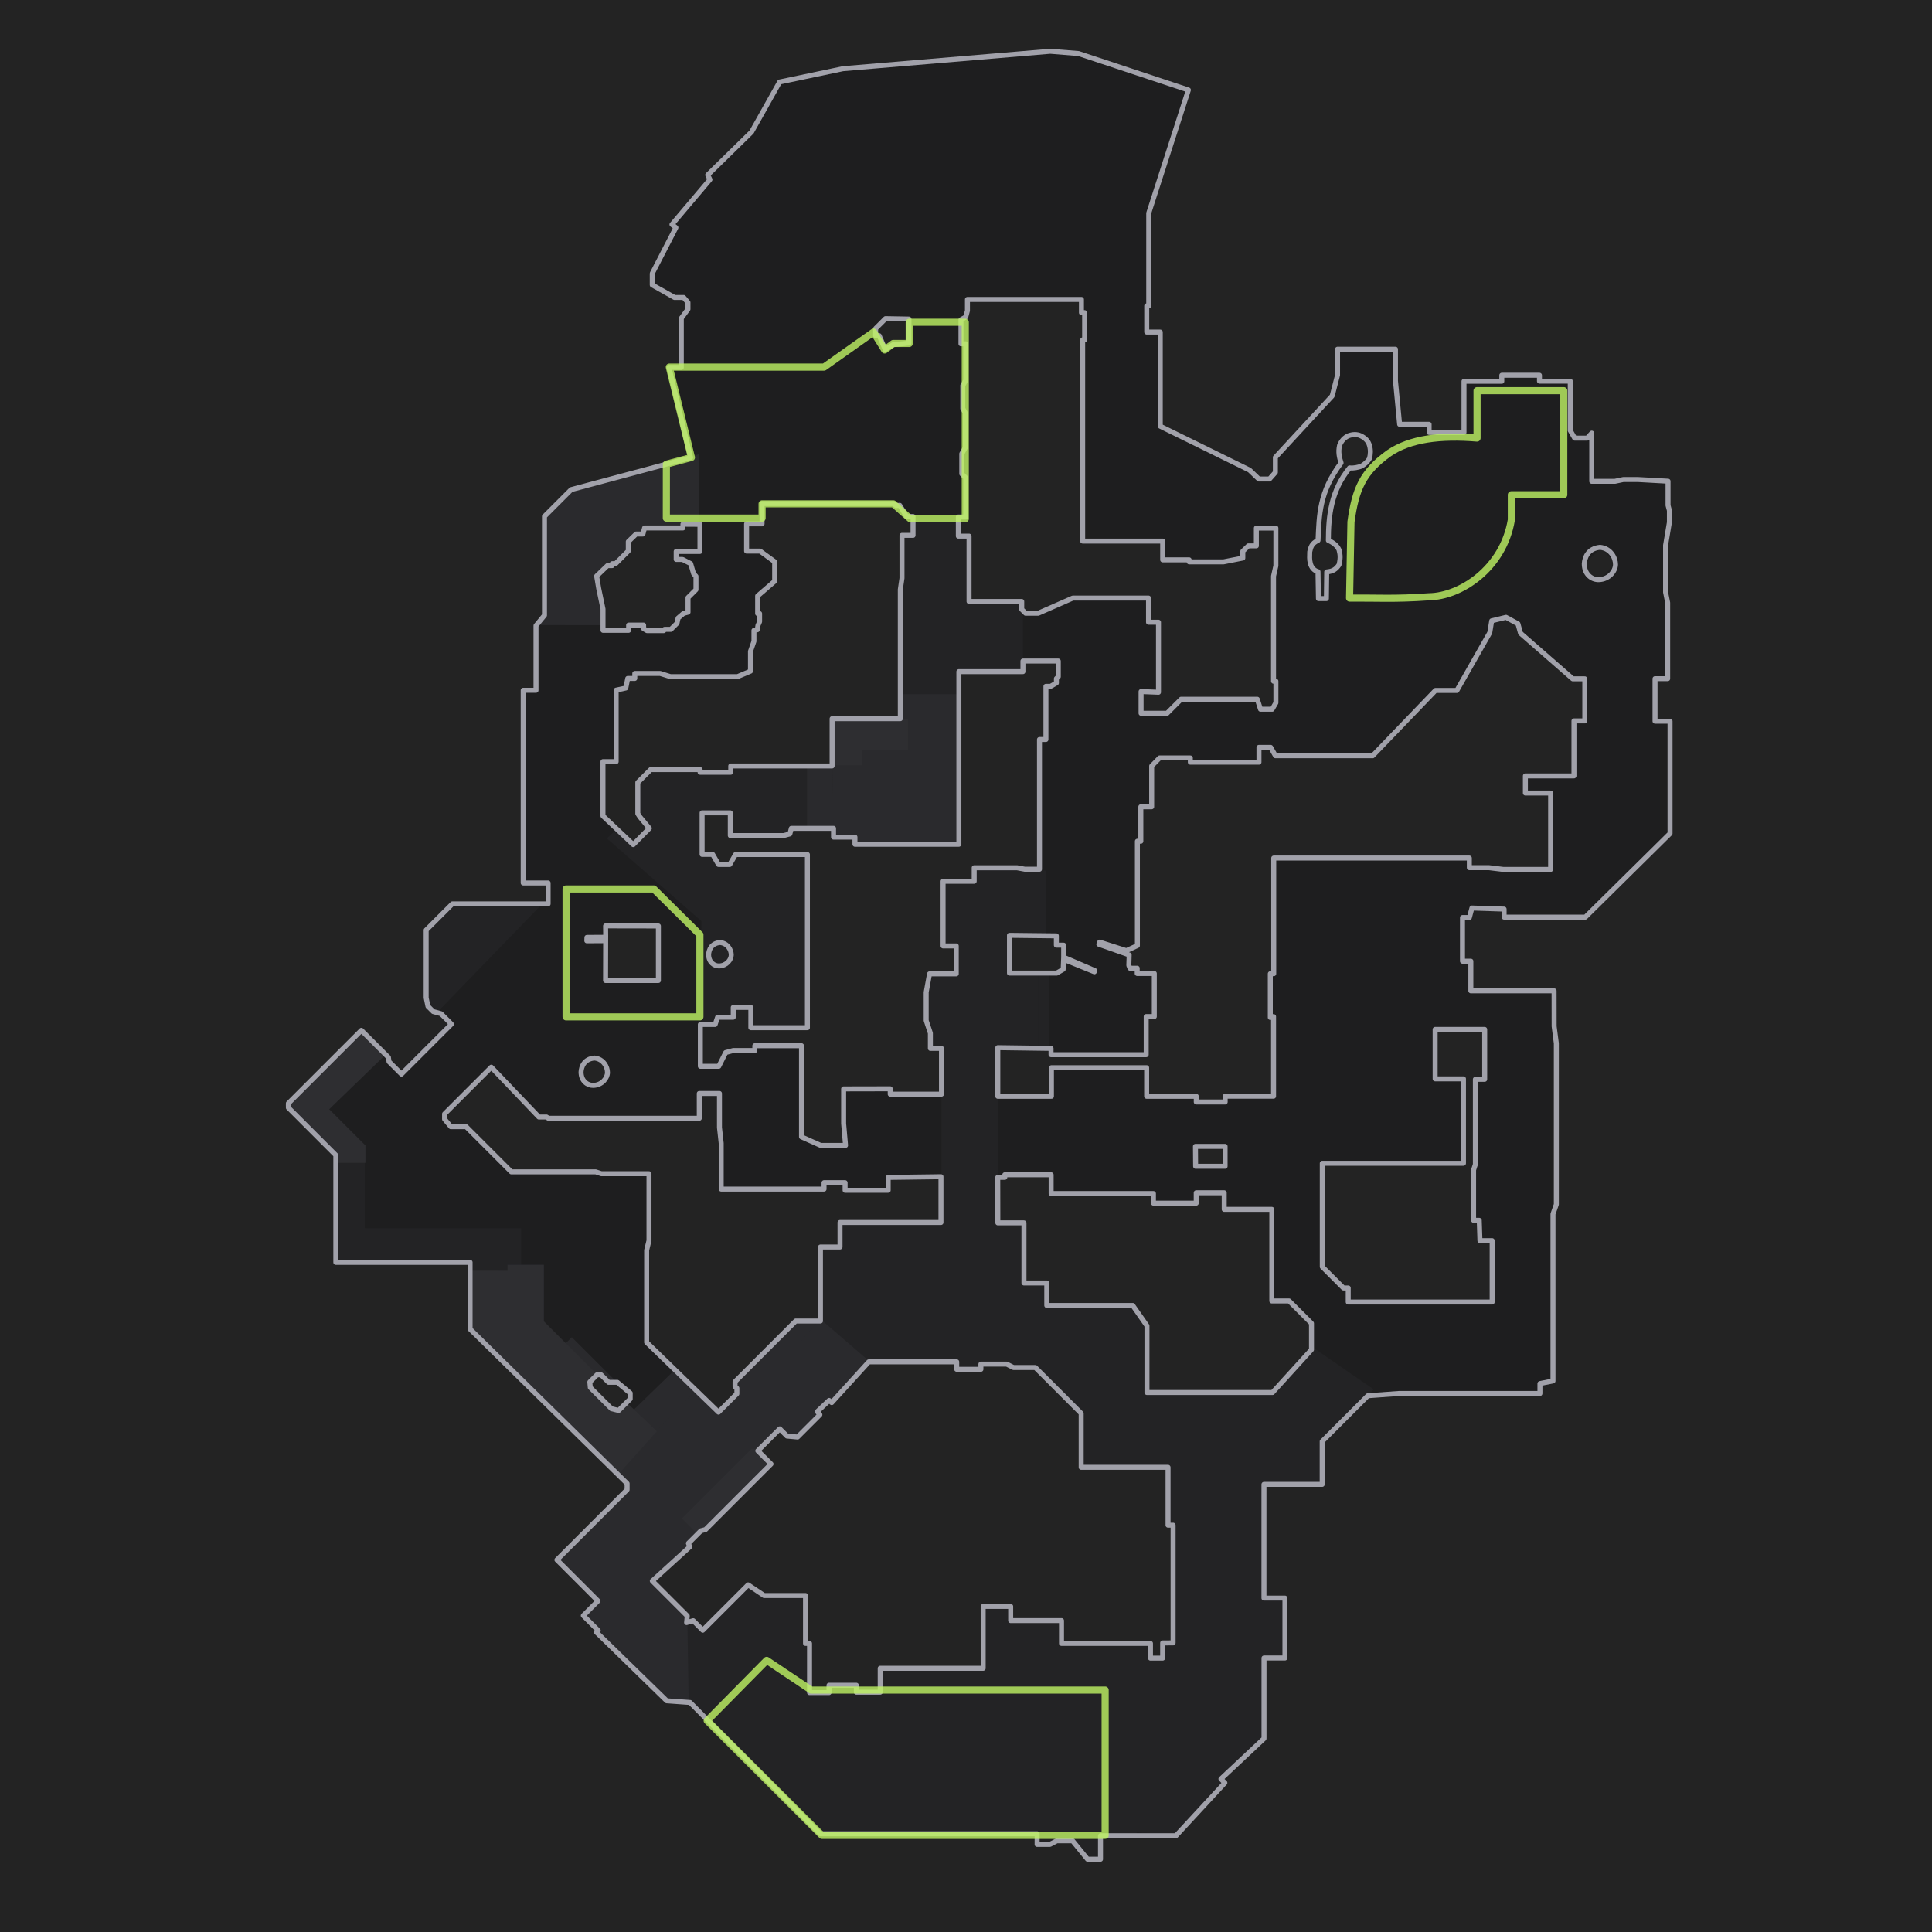 <?xml version="1.0" encoding="UTF-8" standalone="no"?>
<!-- Created with Inkscape (http://www.inkscape.org/) -->

<svg
   width="270.933mm"
   height="270.933mm"
   viewBox="0 0 270.933 270.933"
   version="1.1"
   id="svg1"
   xml:space="preserve"
   inkscape:version="1.3 (0e150ed6c4, 2023-07-21)"
   sodipodi:docname="anubis.svg"
   xmlns:inkscape="http://www.inkscape.org/namespaces/inkscape"
   xmlns:sodipodi="http://sodipodi.sourceforge.net/DTD/sodipodi-0.dtd"
   xmlns:xlink="http://www.w3.org/1999/xlink"
   xmlns="http://www.w3.org/2000/svg"
   xmlns:svg="http://www.w3.org/2000/svg"><sodipodi:namedview
     id="namedview1"
     pagecolor="#ffffff"
     bordercolor="#000000"
     borderopacity="0.25"
     inkscape:showpageshadow="2"
     inkscape:pageopacity="0.0"
     inkscape:pagecheckerboard="0"
     inkscape:deskcolor="#d1d1d1"
     inkscape:document-units="mm"
     inkscape:zoom="0.70710678"
     inkscape:cx="388.20162"
     inkscape:cy="542.3509"
     inkscape:window-width="1920"
     inkscape:window-height="1027"
     inkscape:window-x="1912"
     inkscape:window-y="-3"
     inkscape:window-maximized="1"
     inkscape:current-layer="layer7" /><defs
     id="defs1"><filter
       style="color-interpolation-filters:sRGB"
       inkscape:label="Clean Edges"
       id="filter36"
       x="-0.016"
       y="-0.037"
       width="1.033"
       height="1.075"><feGaussianBlur
         stdDeviation="0.173"
         result="blur"
         id="feGaussianBlur35" /><feComposite
         in="SourceGraphic"
         in2="blur"
         operator="in"
         result="composite1"
         id="feComposite35" /><feComposite
         in="composite1"
         in2="composite1"
         operator="in"
         result="composite2"
         id="feComposite36" /></filter><filter
       style="color-interpolation-filters:sRGB"
       inkscape:label="Clean Edges"
       id="filter38"
       x="-0.022"
       y="-0.033"
       width="1.044"
       height="1.066"><feGaussianBlur
         stdDeviation="0.173"
         result="blur"
         id="feGaussianBlur36" /><feComposite
         in="SourceGraphic"
         in2="blur"
         operator="in"
         result="composite1"
         id="feComposite37" /><feComposite
         in="composite1"
         in2="composite1"
         operator="in"
         result="composite2"
         id="feComposite38" /></filter><filter
       style="color-interpolation-filters:sRGB"
       inkscape:label="Clean Edges"
       id="filter42"
       x="-0.049"
       y="-0.051"
       width="1.098"
       height="1.102"><feGaussianBlur
         stdDeviation="0.173"
         result="blur"
         id="feGaussianBlur41" /><feComposite
         in="SourceGraphic"
         in2="blur"
         operator="in"
         result="composite1"
         id="feComposite41" /><feComposite
         in="composite1"
         in2="composite1"
         operator="in"
         result="composite2"
         id="feComposite42" /></filter><filter
       style="color-interpolation-filters:sRGB"
       inkscape:label="Clean Edges"
       id="filter44"
       x="-0.03"
       y="-0.031"
       width="1.061"
       height="1.063"><feGaussianBlur
         stdDeviation="0.173"
         result="blur"
         id="feGaussianBlur42" /><feComposite
         in="SourceGraphic"
         in2="blur"
         operator="in"
         result="composite1"
         id="feComposite43" /><feComposite
         in="composite1"
         in2="composite1"
         operator="in"
         result="composite2"
         id="feComposite44" /></filter></defs><g
     inkscape:label="Layer 1"
     inkscape:groupmode="layer"
     id="layer1"
     transform="translate(30.57,-13.033)"
     style="display:inline"><image
       width="270.933"
       height="270.933"
       preserveAspectRatio="none"
       id="image1"
       x="-30.57"
       y="13.033"
       style="fill:#656597;fill-opacity:1" /><rect
       style="display:inline;opacity:1;fill:#232323;fill-opacity:1;fill-rule:evenodd;stroke:none;stroke-width:0.638;stroke-linecap:round;stroke-linejoin:round;stroke-miterlimit:4.3;stroke-dasharray:none;stroke-dashoffset:3.402;stroke-opacity:0.804"
       id="rect65"
       width="270.933"
       height="270.933"
       x="-30.57"
       y="13.033" /></g><g
     inkscape:groupmode="layer"
     id="layer6"
     inkscape:label="level0"
     style="display:inline;fill:#1e1e1f;fill-opacity:1"><path
       id="path25"
       style="font-variation-settings:normal;display:inline;opacity:1;vector-effect:none;fill:#1e1e1f;fill-opacity:1;stroke:none;stroke-width:1;stroke-linecap:round;stroke-linejoin:round;stroke-miterlimit:4.3;stroke-dasharray:none;stroke-dashoffset:12.856;stroke-opacity:1;-inkscape-stroke:none;stop-color:#000000;stop-opacity:1"
       d="m 147.39,7.114 -28.898,2.409 -9.148,2.088 -3.97,6.681 -5.869,5.884 0.345,0.486 -5.628,6.642 0.726,0.602 -3.755,7.874 3.354,1.936 h 1.435 l 0.533,0.923 -0.725,1.301 -0.242,1.32 v 6.157 l -1.692,0.485 2.762,11.731 0.159,0.915 -0.144,-0.312 -16.089,4.409 -4.071,3.787 v 13.835 l -1.189,1.189 v 9.322 h -2.035 v 27.112 h 3.458 v 2.857 H 63.589 l -3.707,3.707 v 10.285 l 1.009,1.008 0.522,0.012 1.725,1.725 -7.056,7.056 -1.514,-1.514 0.048,-0.709 -3.942,-3.942 -10.144,10.144 0.009,0.659 6.545,6.544 v 15.092 h 18.953 v 9.332 l 19.993,19.993 5.605,-5.605 5.845,-5.845 -6.665,-6.238 v -24.022 h -19.142 l -6.451,-6.451 -1.568,0.355 -1.675,-1.676 6.972,-6.972 6.94,7.283 h 22.2 v -3.438 h 2.727 l 0.345,13.071 14.328,0.33 v -1.088 h 3.142 v 1.165 h 5.939 l 0.276,-13.459 v -0.816 h -6.491 l 0.207,7.866 h -3.28 l -1.381,-0.971 h -1.588 v -12.973 h -6.077 l -0.484,0.932 h -4.005 l -0.932,1.845 h -2.831 v -5.672 h 2.376 l 0.317,-1.184 h 2.21 v -1.36 h 2.555 v 2.797 h 7.725 v -24.078 h -9.839 l -0.684,1.207 h -2.168 l -0.371,-1.385 h -1.734 v -5.589 h 3.955 v 2.966 h 8.325 v -0.989 h 6.079 v 1.291 h 3.076 v 1.043 h 14.672 V 94.106 h 8.728 v -1.12 l 0.867,-0.501 4.297,0.343 -0.045,1.7 -0.395,1.473 h -1.343 v 7.306 l -0.806,1.442 v 17.125 l 7.963,11.77 0.76,-1.709 3.66,1.437 0.449,-0.777 h 1.036 v -14.624 l 0.449,-4.836 h 1.488 v -5.786 l 0.95,-1.029 h 4.471 v 0.719 l 9.558,-0.282 v -1.984 h 1.623 l 0.966,1.243 h 13.327 l 8.977,-9.166 3.211,-0.214 5.351,-10.021 -1.443,0.094 13.381,-7.326 2.516,-2.516 2.11,2.11 -2.253,2.253 v 3.378 h 9.277 v -7.498 l 0.398,-3.969 V 67.485 H 223.323 v -6.635 l -0.924,0.534 h -1.687 l -0.719,-2.855 -0.045,-0.774 V 53.288 h -4.143 v -0.602 h -5.076 v 0.815 h -5.559 v 7.031 h -4.557 l -0.449,-0.777 h -4.412 l 0.389,-0.225 V 56.054 l -0.552,-1.36 v -5.651 h -7.872 l -0.414,5.826 -8.359,9.07 v 2.627 l -2.517,0.674 -1.001,-1.534 -12.602,-6.117 V 46.753 H 161.097 V 29.565 L 166.691,12.339 151.706,7.387 Z M 135.725,42.02 h 16.141 v 33.766 h 11.182 v 2.623 l 11.133,0.467 0.561,-1.978 1.392,-0.59 v -2.197 h 2.686 l -0.172,14.55 -0.02,10e-4 v 1.644 l -0.028,2.357 0.028,0.006 v 6.604 h -2.277 v -1.262 h -10.807 l -1.692,1.981 h -3.694 V 96.846 h 2.244 v -9.439 h -1.208 v -3.321 h -11.221 l -3.694,1.884 -2.797,-0.291 -0.38,-1.383 h -7.117 v -9.214 h -1.562 v -2.424 h 1.133 v -4.903 l -0.56,-1.263 v -2.717 l 0.485,-0.84 v -4.723 l -0.588,-1.018 v -3.078 l 0.602,-1.042 v -4.622 l -0.89,-0.514 v -2.593 l 1.122,-0.648 z m -10.433,2.526 c 0.222,-0.005 0.441,0.038 0.631,0.158 0.044,0.027 0.08,0.053 0.113,0.078 0.175,-0.009 0.359,0.018 0.52,0.085 0.054,0.022 0.104,0.052 0.156,0.079 0.045,0.033 0.093,0.063 0.136,0.099 0.166,0.143 0.278,0.333 0.357,0.535 0.071,0.201 0.123,0.408 0.143,0.622 0.022,0.215 0.034,0.432 0.02,0.648 -0.011,0.101 -0.013,0.141 -0.034,0.242 -0.037,0.175 -0.104,0.341 -0.201,0.491 -0.03,0.041 -0.058,0.083 -0.09,0.121 -0.15,0.179 -0.347,0.307 -0.567,0.382 -0.143,0.043 -0.288,0.074 -0.436,0.093 -0.119,0.02 -0.238,0.041 -0.355,0.069 -0.139,0.032 -0.278,0.066 -0.414,0.109 -0.179,0.055 -0.356,0.118 -0.541,0.152 -0.096,0.014 -0.129,0.022 -0.226,0.024 -0.146,0.004 -0.292,-0.018 -0.43,-0.064 -0.032,-0.012 -0.065,-0.023 -0.096,-0.037 -0.147,-0.065 -0.279,-0.158 -0.393,-0.271 -0.112,-0.115 -0.215,-0.237 -0.295,-0.377 -0.065,-0.113 -0.126,-0.229 -0.176,-0.35 -0.035,-0.082 -0.068,-0.165 -0.105,-0.245 -0.036,-0.08 -0.078,-0.157 -0.115,-0.237 -0.079,-0.187 -0.126,-0.377 -0.108,-0.582 0.02,-0.191 0.064,-0.378 0.158,-0.547 0.021,-0.035 0.04,-0.07 0.062,-0.104 0.109,-0.162 0.255,-0.295 0.41,-0.412 0.196,-0.141 0.4,-0.272 0.619,-0.376 0.183,-0.087 0.37,-0.169 0.562,-0.235 0.188,-0.063 0.38,-0.119 0.578,-0.141 0.04,-0.003 0.08,-0.008 0.12,-0.009 z m 65.67,16.442 0.886,1.022 0.074,-0.042 0.249,2.186 -1.001,1.243 -1.761,0.175 c -2.136,2.952 -3.364,6.552 -3.032,10.297 0.599,0.303 1.186,0.571 1.526,1.217 0.261,0.861 0.152,1.588 -0.069,2.317 -0.517,0.374 -1.099,0.606 -1.726,0.738 l 0.091,3.687 -1.277,-0.039 v -3.573 c -0.419,-0.303 -0.761,-0.671 -1.047,-1.084 -0.351,-0.576 -0.086,-1.152 -0.036,-1.728 0.23,-0.557 0.592,-0.873 1.064,-1.188 0.199,-3.656 0.535,-7.463 3.162,-11.033 l -0.276,-1.107 V 62.133 l 1.312,-1.127 z m -83.929,9.519 h 18.237 l 0.304,0.528 h 1.038 l 0.346,1.29 1.344,0.36 v 2.486 h -1.692 l -0.354,7.089 v 18.625 h -9.495 v 6.6 h -13.839 l -0.628,0.628 h -3.211 -7.636 l -1.764,1.764 v 4.996 l 1.332,1.332 -2.261,2.261 -4.103,-4.102 v -7.691 h 1.864 v -9.963 h 1.623 v -1.654 l 1.105,-0.638 h 1.623 l 2.935,0.389 9.593,0.325 2.042,-1.179 v -2.661 l 0.518,-2.913 0.656,-1.962 -0.452,-2.583 0.728,-1.262 h 0.935 V 81.843 l 0.764,-0.205 V 78.562 l -0.91,-0.244 -0.271,-1.011 h -2.684 V 73.344 h 2.313 z m -11.195,2.975 h 2.357 v 3.826 h -3.22 v 1.088 l 1.139,0.253 0.829,0.408 0.659,1.884 v 1.912 l -1.061,0.613 v 2.273 l -1.095,0.632 -0.57,0.987 -1.869,1.08 -2.542,-0.052 -0.22,-0.822 h -2.072 v 0.757 h -3.418 l -0.518,-4.214 -0.714,-3.355 1.507,-1.508 h 1.216 l 1.973,-1.974 v -1.288 l 1.256,-1.256 0.941,0.252 v -1.029 h 5.352 z M 85.51,129.606 v 5.1e-4 c 0.181,-0.007 0.361,0.117 0.452,0.373 0.089,-0.064 0.192,-0.106 0.303,-0.124 0.028,-0.002 0.057,-0.006 0.085,-0.006 0.073,-0.001 0.145,0.012 0.216,0.029 0.031,0.007 0.063,0.011 0.095,0.011 0.09,0.003 0.18,0.006 0.27,0.015 0.065,0.007 0.13,0.013 0.196,0.009 0.123,-0.006 0.245,-0.018 0.368,-0.027 0.14,-0.01 0.28,-0.019 0.421,-0.018 0.147,0.001 0.295,0.008 0.441,0.029 0.136,0.016 0.272,0.033 0.407,0.05 0.113,0.015 0.226,0.032 0.34,0.045 0.077,0.006 0.154,0.008 0.23,0 0.111,-0.008 0.221,-0.02 0.332,-0.03 0.108,-0.009 0.216,-0.016 0.325,-0.009 0.089,0.006 0.178,0.014 0.267,0.028 0.047,0.007 0.093,0.015 0.14,0.022 0.048,-0.019 0.094,-0.034 0.133,-0.045 0.132,-0.036 0.268,-0.045 0.404,-0.048 0.084,0.001 0.167,0.005 0.251,-5.2e-4 0.079,-0.008 0.157,-0.022 0.235,-0.034 0.068,-0.011 0.136,-0.018 0.205,-0.02 0.061,-6e-4 0.122,0.008 0.182,0.02 0.109,0.022 0.214,0.072 0.293,0.152 0.03,0.03 0.053,0.067 0.079,0.1 0.054,0.086 0.079,0.183 0.091,0.283 0.007,0.063 0.005,0.127 0.003,0.19 -0.003,0.054 -0.007,0.108 -0.011,0.162 -0.006,0.071 -0.012,0.141 -0.021,0.212 -0.011,0.093 -0.022,0.186 -0.035,0.278 -0.013,0.085 -0.025,0.172 -0.05,0.255 -0.008,0.028 -0.015,0.056 -0.027,0.082 -0.005,0.01 -0.011,0.019 -0.015,0.029 -0.004,0.038 -0.007,0.077 -0.008,0.116 0.002,0.096 0.012,0.192 0.014,0.287 0.002,0.107 0.002,0.214 0.003,0.321 0.001,0.113 0.003,0.227 0,0.341 -0.003,0.111 -0.009,0.222 -0.014,0.333 -0.005,0.107 -0.011,0.214 -0.014,0.321 -0.003,0.081 -0.006,0.163 -0.002,0.244 0.007,0.093 0.023,0.185 0.033,0.278 0.015,0.135 0.025,0.271 0.037,0.407 0.014,0.151 0.029,0.302 0.045,0.453 0.016,0.152 0.031,0.303 0.042,0.456 0.012,0.158 0.022,0.315 0.024,0.473 0.002,0.128 0.001,0.256 0.001,0.383 0.002,0.115 0.004,0.23 0.005,0.345 1e-4,0.108 -8.04e-4,0.215 -0.005,0.322 -0.004,0.117 3.4e-5,0.236 -0.03,0.35 -0.029,0.085 -0.037,0.129 -0.091,0.206 -0.104,0.147 -0.244,0.228 -0.42,0.254 -0.028,0.001 -0.055,0.005 -0.083,0.004 -0.106,-0.002 -0.209,-0.03 -0.303,-0.077 -0.023,-0.012 -0.051,-0.027 -0.073,-0.04 -0.076,0.022 -0.148,0.055 -0.223,0.08 -0.135,0.047 -0.272,0.087 -0.413,0.11 -0.132,0.021 -0.264,0.039 -0.398,0.045 -0.126,0.006 -0.253,0.009 -0.379,-10e-4 -0.119,-0.01 -0.238,-0.025 -0.358,-0.036 -0.172,-0.013 -0.344,-0.018 -0.516,-0.03 -0.219,-0.015 -0.438,-0.034 -0.657,-0.053 -0.179,-0.016 -0.357,-0.033 -0.534,-0.059 -0.12,-0.018 -0.239,-0.04 -0.36,-0.053 -0.114,-0.011 -0.228,-0.018 -0.342,-0.027 -0.105,-0.008 -0.209,-0.015 -0.314,-0.015 -0.112,-0.002 -0.224,-0.008 -0.335,-0.023 -0.073,-0.008 -0.146,-0.019 -0.22,-0.024 -0.057,-0.004 -0.115,-0.008 -0.173,-0.006 -0.051,0.002 -0.101,0.005 -0.151,0.012 -0.088,0.013 -0.176,0.03 -0.266,0.025 -0.083,-0.01 -0.115,-0.008 -0.196,-0.039 -0.139,-0.053 -0.25,-0.152 -0.323,-0.282 -0.015,-0.033 -0.031,-0.066 -0.044,-0.1 -0.028,-0.071 -0.037,-0.151 -0.046,-0.226 -0.004,-0.072 -0.004,-0.144 0.002,-0.216 0.003,-0.057 0.004,-0.113 5.17e-4,-0.169 -0.004,-0.078 -0.009,-0.156 -0.018,-0.234 -0.015,-0.124 -0.034,-0.248 -0.045,-0.373 -0.014,-0.149 -0.025,-0.298 -0.034,-0.447 -0.01,-0.151 -0.02,-0.301 -0.03,-0.452 -0.01,-0.167 -0.019,-0.334 -0.017,-0.501 0.002,-0.186 0.009,-0.371 0.022,-0.556 0.012,-0.174 0.026,-0.347 0.041,-0.52 0.012,-0.136 0.023,-0.272 0.035,-0.408 0.009,-0.11 0.019,-0.221 0.024,-0.331 0.002,-0.063 0.001,-0.125 -0.009,-0.187 -0.013,-0.099 -0.025,-0.198 -0.033,-0.298 -0.011,-0.117 -0.023,-0.235 -0.026,-0.353 -0.003,-0.163 0.003,-0.327 0.016,-0.49 0.012,-0.167 0.025,-0.335 0.034,-0.502 0.004,-0.091 0.007,-0.182 0.008,-0.273 0.006,-0.507 0.259,-0.77 0.513,-0.779 z m 15.235,2.877 c 0.024,-2.3e-4 0.048,0.001 0.072,0.003 0.175,0.014 0.345,0.068 0.503,0.146 0.05,0.014 0.088,0.056 0.136,0.075 0.004,0.002 0.007,0.003 0.011,0.005 0.02,0.01 0.041,0.019 0.061,0.028 0.052,0.017 0.103,0.038 0.15,0.063 0.121,0.065 0.35,0.108 0.331,0.244 -0.002,0.018 -0.006,0.035 -0.01,0.052 0.007,0.009 0.018,0.022 0.024,0.032 0.002,0.003 0.005,0.006 0.007,0.009 0.002,0.003 0.006,0.008 0.009,0.012 0.035,0.052 0.079,0.092 0.13,0.173 0.139,0.294 0.184,0.615 0.117,0.935 -0.041,0.198 -0.073,0.241 -0.157,0.423 -0.173,0.297 -0.429,0.528 -0.757,0.643 -0.208,0.072 -0.274,0.062 -0.487,0.076 -0.075,-0.008 -0.151,-0.008 -0.225,-0.023 -0.403,-0.081 -0.755,-0.34 -0.919,-0.723 -0.153,-0.228 -0.237,-0.5 -0.228,-0.778 0.01,-0.322 0.085,-0.402 0.221,-0.673 0.069,-0.08 0.132,-0.168 0.208,-0.241 0.036,-0.034 0.074,-0.066 0.115,-0.096 -0.16,-0.207 -0.098,-0.354 0.473,-0.373 0.072,-0.002 0.143,-0.011 0.215,-0.011 z m -11.444,5.2e-4 c 0.004,-0.004 -0.027,0.026 -0.019,0.018 0.006,-0.005 0.014,-0.009 0.018,-0.016 2.61e-4,-4.2e-4 4.37e-4,-9.5e-4 5.17e-4,-0.002 z m -0.871,1.407 c 0.001,0.008 0.002,0.015 0.004,0.023 0.001,0.003 0.004,0.011 0.004,0.008 -0.001,-0.01 -0.005,-0.02 -0.008,-0.03 z m -2.382,2.732 c 1.1e-4,0.003 -2.46e-4,0.007 0,0.01 1.45e-4,0.001 3.89e-4,-0.004 5.17e-4,-0.006 2.01e-4,-0.001 -5.7e-4,-0.003 -5.17e-4,-0.004 z m 5.262,0.768 c -0.004,0 -0.012,10e-4 -0.019,0.003 0.001,-5e-5 0.002,6e-4 0.003,5.1e-4 0.021,-0.002 0.022,-0.003 0.015,-0.003 z M 83.518,148.477 c 0.137,4e-4 0.275,0.015 0.407,0.052 0.027,0.007 0.053,0.017 0.079,0.025 0.101,0.035 0.196,0.085 0.283,0.147 0.051,0.036 0.067,0.051 0.114,0.091 0.097,0.086 0.184,0.182 0.266,0.283 0.06,0.078 0.113,0.162 0.154,0.252 0.028,0.062 0.033,0.08 0.055,0.144 0.048,0.159 0.058,0.324 0.057,0.489 -0.002,0.068 -0.008,0.136 -0.019,0.204 0.044,0.175 0.045,0.357 0.009,0.534 -0.008,0.039 -0.02,0.077 -0.029,0.115 -0.061,0.201 -0.163,0.386 -0.297,0.548 -0.028,0.034 -0.059,0.066 -0.088,0.099 -0.153,0.16 -0.332,0.295 -0.527,0.4 -0.04,0.022 -0.081,0.041 -0.122,0.061 -0.203,0.093 -0.418,0.154 -0.64,0.181 -0.042,0.005 -0.084,0.007 -0.126,0.011 -0.158,0.009 -0.318,0.002 -0.474,-0.028 -0.094,-0.018 -0.12,-0.028 -0.21,-0.055 -0.167,-0.057 -0.324,-0.141 -0.456,-0.258 -0.028,-0.025 -0.054,-0.053 -0.082,-0.08 -0.129,-0.14 -0.23,-0.304 -0.299,-0.482 -0.014,-0.037 -0.026,-0.076 -0.039,-0.114 -0.058,-0.192 -0.085,-0.393 -0.087,-0.593 -4e-4,-0.039 0.001,-0.079 0.002,-0.118 0.007,-0.191 0.033,-0.382 0.085,-0.567 0.01,-0.037 0.023,-0.073 0.035,-0.11 0.049,-0.139 0.113,-0.272 0.192,-0.396 0.049,-0.076 0.065,-0.093 0.12,-0.164 0.079,-0.095 0.17,-0.18 0.27,-0.253 0.048,-0.035 0.073,-0.051 0.118,-0.078 0.064,-0.058 0.135,-0.108 0.214,-0.146 0.083,-0.04 0.106,-0.042 0.194,-0.066 0.039,-0.008 0.078,-0.013 0.117,-0.016 0.087,-0.026 0.176,-0.047 0.265,-0.066 0.151,-0.032 0.305,-0.045 0.458,-0.049 z m 0.552,44.501 v 0.002 c 0.061,-10e-4 0.122,0.007 0.182,0.017 0.075,0.02 0.148,0.043 0.215,0.082 5.36e-4,3.1e-4 9.51e-4,7.5e-4 0.002,0.001 3.43e-4,1.6e-4 0.001,4.3e-4 0.002,5.2e-4 2.4e-5,1e-5 0.003,0.001 0.002,0.001 0.04,0.015 0.075,0.029 0.12,0.052 0.049,0.027 0.096,0.056 0.141,0.089 0.042,0.032 0.082,0.067 0.12,0.104 0.007,0.006 0.014,0.013 0.013,0.011 -0.039,-0.032 0.094,0.078 0.077,0.069 0.005,0.005 0.005,0.006 0.008,0.009 -0.006,-0.006 -0.007,-0.006 0.007,0.01 0.007,0.006 0.014,0.012 0.02,0.019 10e-4,0.001 0.002,0.002 0.003,0.003 2.02e-4,1.8e-4 8.55e-4,8.7e-4 0.001,0.001 0.006,0.005 0.009,0.009 0.03,0.025 -0.009,-0.008 0.011,0.01 0.018,0.016 0.021,0.015 0.017,0.014 0.01,0.009 -0.012,-0.007 -0.036,-0.023 0.023,0.022 0.035,0.035 0.025,0.025 0.021,0.021 0.026,0.023 0.068,0.059 0.053,0.05 0.01,0.01 0.02,0.022 0.03,0.033 7.56e-4,4.5e-4 9.44e-4,0.001 0.002,0.002 0.002,0.003 0.009,0.01 0.007,0.007 h 5.17e-4 c -6.8e-4,-7e-4 -0.059,-0.06 0.01,0.01 0.02,0.021 0.04,0.044 0.061,0.068 0.004,0.003 0.007,0.007 0.011,0.01 0.025,0.023 0.052,0.048 0.078,0.075 0.008,0.002 0.017,0.003 0.025,0.006 0.036,0.01 0.059,0.017 0.094,0.028 0.009,0.003 0.018,0.006 0.026,0.009 0.004,4.6e-4 0.007,9.2e-4 0.008,10e-4 0.012,0.001 0.023,0.003 0.035,0.005 0.07,0.014 0.141,0.031 0.207,0.058 2.1e-4,1.1e-4 0.024,0.01 0.044,0.018 0.003,3.4e-4 0.007,1.5e-4 0.019,0.002 0.053,0.005 0.105,0.013 0.157,0.024 0.04,0.009 0.08,0.018 0.119,0.03 0.025,0.006 0.033,0.008 0.035,0.008 4.65e-4,1e-4 0.004,0.001 0.004,0.001 0.036,0.006 0.076,0.014 0.11,0.025 0.04,0.013 0.08,0.026 0.118,0.043 0.035,0.015 0.059,0.026 0.101,0.048 -0.032,-0.015 0.045,0.022 0.028,0.015 0.023,0.011 0.071,0.033 0.101,0.052 0.056,0.036 0.099,0.068 0.148,0.113 0.012,0.008 0.025,0.015 0.037,0.023 0.01,0.007 0.029,0.02 0.049,0.033 0.05,0.033 0.098,0.07 0.142,0.11 0.009,0.009 0.018,0.016 0.027,0.025 0.002,0.001 0.002,0.003 0.005,0.005 0.001,8.5e-4 0.002,0.002 0.003,0.003 0.016,0.013 0.033,0.027 0.049,0.041 -0.017,-0.014 0.014,0.013 0.035,0.03 0.006,0.004 0.021,0.013 0.022,0.014 0.005,0.003 0.01,0.005 0.014,0.008 0.044,0.024 0.087,0.048 0.129,0.074 0.031,0.019 0.062,0.037 0.092,0.057 0.061,0.042 0.121,0.086 0.173,0.139 0.017,0.017 0.034,0.034 0.052,0.051 -0.015,-0.012 0.026,0.022 0.027,0.022 0.029,0.022 0.058,0.044 0.086,0.067 0.012,0.01 0.01,0.008 0.016,0.013 0.131,-0.063 0.257,-0.092 0.372,-0.095 0.566,-0.01 0.876,0.649 0.249,1.411 -0.071,0.086 -0.153,0.162 -0.238,0.235 -0.023,0.024 -0.052,0.042 -0.08,0.06 -0.013,0.022 -0.025,0.045 -0.039,0.067 -0.039,0.061 -0.072,0.126 -0.119,0.181 -0.044,0.053 -0.087,0.102 -0.137,0.15 -0.048,0.045 -0.096,0.088 -0.149,0.127 -0.074,0.052 -0.151,0.099 -0.235,0.136 -0.035,0.015 -0.067,0.035 -0.101,0.053 -0.008,0.004 -0.017,0.008 -0.025,0.012 -0.09,0.077 -0.19,0.127 -0.302,0.17 -0.171,0.052 -0.359,0.054 -0.527,-0.015 -0.05,-0.021 -0.096,-0.051 -0.145,-0.076 -0.003,-0.003 -0.006,-0.005 -0.009,-0.008 -0.057,-0.006 -0.113,-0.015 -0.168,-0.031 -0.107,-0.032 -0.212,-0.071 -0.311,-0.125 -0.09,-0.048 -0.179,-0.1 -0.265,-0.156 -0.113,-0.076 -0.222,-0.158 -0.324,-0.249 -0.106,-0.093 -0.213,-0.186 -0.316,-0.283 -0.106,-0.1 -0.211,-0.202 -0.314,-0.306 -0.09,-0.089 -0.181,-0.177 -0.27,-0.267 -0.089,-0.09 -0.177,-0.182 -0.262,-0.276 -0.058,-0.062 -0.116,-0.124 -0.174,-0.187 -0.038,-0.043 -0.076,-0.085 -0.116,-0.126 -0.06,-0.06 -0.123,-0.118 -0.184,-0.177 -0.103,-0.102 -0.203,-0.207 -0.296,-0.319 -0.093,-0.119 -0.186,-0.247 -0.227,-0.394 -0.018,-0.065 -0.041,-0.131 -0.038,-0.198 0.005,-0.12 0.041,-0.237 0.061,-0.355 0.001,-0.001 0.002,-0.003 0.004,-0.005 0.002,-0.031 0.006,-0.063 0.012,-0.094 0.017,-0.074 0.037,-0.147 0.073,-0.214 0.007,-0.013 0.015,-0.026 0.023,-0.039 4.42e-4,-7.3e-4 0.001,-0.001 0.002,-0.002 0.006,-0.011 0.012,-0.021 0.019,-0.032 0.002,-0.003 0.009,-0.014 0.007,-0.01 0.008,-0.012 0.016,-0.024 0.024,-0.035 4.52e-4,-6.3e-4 0.004,-0.005 0.005,-0.007 0.004,-0.005 0.01,-0.013 0.017,-0.022 4.06e-4,-6.6e-4 0.001,-0.001 0.002,-0.002 0.014,-0.018 0.022,-0.03 0.007,-0.01 5.49e-4,-8.5e-4 9.51e-4,-0.002 0.002,-0.003 0.009,-0.015 0.018,-0.029 0.028,-0.043 0.023,-0.032 0.098,-0.127 0.168,-0.178 0.047,-0.049 0.098,-0.094 0.156,-0.13 0.05,-0.031 0.102,-0.06 0.158,-0.08 0.011,-0.004 0.008,-0.003 0.014,-0.005 0.003,-5.3e-4 0.026,-0.008 0.07,-0.022 -0.005,0.001 -0.01,0.003 -0.015,0.004 -0.009,0.003 0.036,-0.011 0.027,-0.008 0.002,-4.3e-4 0.003,-6.5e-4 0.005,-0.001 0.113,-0.023 0.099,-0.02 0.073,-0.015 0.013,-0.002 0.063,-0.008 0.095,-0.011 0.009,-9e-4 0.013,-10e-4 0.015,-10e-4 0.011,-0.002 0.022,-0.004 0.033,-0.006 0.02,-0.003 0.041,-0.004 0.061,-0.005 z m -0.117,0.016 c -0.004,4.9e-4 -0.008,9.2e-4 -0.012,0.002 h -5.17e-4 c -6.95e-4,2.4e-4 -0.001,3.1e-4 -0.002,5.2e-4 -0.003,9.7e-4 -0.006,0.001 -0.009,0.002 0.008,-0.001 0.016,-0.003 0.024,-0.004 z m 0.987,0.42 c 0.011,0.008 0.011,0.009 0.016,0.013 -7.17e-4,-5.3e-4 -0.003,-0.004 -0.004,-0.004 h -5.16e-4 c -0.007,-0.005 -0.016,-0.011 -0.012,-0.009 z m -1.932,0.921 c 0.009,0.035 0.019,0.07 0.031,0.104 0.019,0.052 0.045,0.102 0.072,0.151 -0.052,-0.096 -0.131,-0.207 -0.103,-0.255 z m 0.103,0.255 c 0.028,0.052 -0.002,0.069 0.056,0.14 0.047,0.057 0.104,0.104 0.167,0.139 -0.031,-0.029 -0.061,-0.057 -0.089,-0.089 -0.047,-0.055 -0.092,-0.111 -0.128,-0.175 -0.003,-0.005 -0.004,-0.011 -0.007,-0.015 z" /><path
       id="path26"
       style="font-variation-settings:normal;display:inline;opacity:1;vector-effect:none;fill:#1e1e1f;fill-opacity:1;stroke:none;stroke-width:1;stroke-linecap:round;stroke-linejoin:round;stroke-miterlimit:4.3;stroke-dasharray:none;stroke-dashoffset:12.856;stroke-opacity:1;-inkscape-stroke:none;stop-color:#000000;stop-opacity:1"
       d="m 223.109,76.639 -14.398,6.564 -1.83,4.525 5.006,-1.398 1.208,1.36 0.048,1.051 2.231,2.231 0.656,0.02 4.557,4.078 h 1.726 v 5.923 h -1.455 v 7.835 h -6.94 v 2.486 h 3.591 v 10.643 h -8.01 l -0.656,-0.291 h -2.727 v -1.107 h -27.379 v 15.964 h -0.622 v 6.206 h 0.506 v 11.079 h -6.562 l -0.224,0.838 h -3.955 v -0.782 h -7.104 v -4.051 h -13.33 v 3.831 h -7.495 v -6.523 h 7.324 v 0.659 h 13.501 v -5.177 h 1.147 v -6.084 h -2.197 c 0.031,-1.04 -0.901,-0.852 -1.465,-1.14 l 0.146,-1.353 -3.284,-1.411 -0.797,-0.342 0.102,-0.807 -7.088,-11.156 -0.451,1.603 h -3.387 l -0.703,-0.189 h -6.348 v 2.032 h -4.101 v 9.077 h 1.807 v 3.831 h -3.662 l -0.61,2.403 v 4.037 l 0.659,1.497 v 2.407 h 1.449 v 6.623 h -9.978 v 11.416 h 10.047 v 6.564 h -14.156 v 3.34 h -2.796 v 10.369 h -3.217 l -8.625,8.625 0.311,1.34 -2.775,2.831 -0.25,-0.25 -5.533,-5.533 -11.321,11.322 4.662,4.662 -10.238,10.238 5.927,5.927 -2.355,2.355 11.607,11.608 h 3.278 l 18.835,18.835 h 29.42 l 0.755,1.308 h 1.339 l 1.054,-0.608 h 1.953 l 2.637,2.829 h 1.755 v -3.582 h 1.576 l -0.126,0.47 h 3.522 v -0.421 h 5.006 l 6.94,-6.94 v -1.029 l 5.973,-5.632 v -11.264 h 3.003 v -8.235 H 177.245 v -15.964 h 8.148 v -5.923 l 6.599,-6.668 h 24.117 l -0.035,-1.165 1.519,-0.427 v -22.664 l 0.651,-1.923 v -22.95 l -0.291,-7.507 h -11.653 v -4.059 h -1.312 v -6.079 h 1.174 v -1.583 h 2.865 l 1.899,0.204 v 1.359 h 11.635 l 11.555,-11.584 v -16.179 h -2.181 V 95.25 h 1.933 V 83.427 l -8.482,-2.186 -2.141,-0.136 -1.277,-1.107 z m -76.905,54.421 h 2.138 v 1.304 h 0.977 v 1.744 l 4.18,1.795 0.009,0.416 -4.301,-1.826 v 1.623 l -1.426,0.382 h -6.225 v -5.356 h 4.639 z m 55.024,13.462 h 7.043 v 6.972 h -1.208 v 11.225 l -0.345,1.068 v 7.264 h 0.76 v 2.991 h 1.83 v 8.468 H 189.248 l -0.069,0.042 v -1.96 h -0.937 l -2.86,-2.86 v -14.585 h 19.887 v -11.75 h -4.04 z m -30.89,15.982 c 0.051,2.5e-4 0.103,0.002 0.154,0.004 0.086,0.005 0.171,0.015 0.256,0.026 0.056,0.008 0.112,0.017 0.169,0.022 0.053,0.002 0.106,0.001 0.159,0.002 0.09,0.004 0.18,0.02 0.262,0.058 0.02,0.009 0.039,0.021 0.059,0.031 0.104,0.065 0.182,0.159 0.229,0.272 0.009,0.023 0.017,0.046 0.025,0.069 0.042,0.159 0.042,0.325 0.044,0.488 0,0.161 -0.004,0.321 -0.006,0.482 -9e-4,0.118 0.003,0.237 0.01,0.355 0.005,0.087 0.016,0.174 0.025,0.261 0.012,0.106 0.011,0.212 0.007,0.318 -0.004,0.081 -0.005,0.161 -0.007,0.242 1e-4,0.065 -0.01,0.13 -0.025,0.193 -0.016,0.057 -0.036,0.114 -0.069,0.163 -0.011,0.017 -0.024,0.033 -0.036,0.049 -0.022,0.021 -0.042,0.043 -0.066,0.062 -0.083,0.064 -0.177,0.083 -0.278,0.092 -0.09,0.009 -0.18,0.011 -0.271,0.011 -0.108,-7.9e-4 -0.217,-0.001 -0.325,-5.2e-4 -0.12,0.002 -0.238,0.009 -0.358,0.019 -0.136,0.012 -0.273,0.028 -0.409,0.043 -0.135,0.015 -0.271,0.031 -0.406,0.047 -0.126,0.015 -0.253,0.028 -0.379,0.034 -0.115,0.007 -0.229,-0.007 -0.342,-0.025 -0.087,-0.015 -0.173,-0.032 -0.259,-0.053 -0.064,-0.016 -0.128,-0.035 -0.192,-0.052 -0.064,-0.015 -0.126,-0.035 -0.187,-0.06 -0.098,-0.045 -0.183,-0.113 -0.237,-0.209 -0.023,-0.042 -0.035,-0.071 -0.042,-0.101 v -5.1e-4 c -0.004,-0.004 -0.008,-0.008 -0.011,-0.012 -0.018,-0.022 -0.03,-0.048 -0.045,-0.071 -0.058,-0.114 -0.068,-0.239 -0.072,-0.364 -0.002,-0.123 0.004,-0.246 0.008,-0.368 0.004,-0.121 0.009,-0.243 0.014,-0.364 0.004,-0.097 0.009,-0.194 0.012,-0.291 0.002,-0.081 -0.002,-0.162 -0.002,-0.243 -0.001,-0.089 0.009,-0.177 0.022,-0.265 0.007,-0.043 0.014,-0.085 0.02,-0.128 0.004,-0.028 0.005,-0.057 0.008,-0.085 0.006,-0.064 0.02,-0.127 0.049,-0.185 0.01,-0.02 0.023,-0.039 0.035,-0.058 0.023,-0.034 0.052,-0.062 0.082,-0.087 0.083,-0.216 0.265,-0.291 0.42,-0.223 0.083,-0.021 0.169,-0.026 0.255,-0.027 0.086,0 0.172,0.005 0.257,0.009 0.109,0.004 0.218,0.003 0.327,5.2e-4 0.104,-0.001 0.207,-0.008 0.311,-0.018 0.107,-0.011 0.215,-0.022 0.322,-0.034 0.11,-0.012 0.22,-0.019 0.331,-0.024 0.051,-0.002 0.102,-0.003 0.153,-0.003 z m -0.06,1.217 c 0.002,-0.002 -0.005,10e-4 -0.007,0.002 -0.009,0.003 -0.016,0.008 -0.024,0.014 0.011,-0.004 0.023,-0.009 0.031,-0.016 z m -1.016,0.346 c -0.004,0 -0.007,0.003 -0.01,0.004 -0.003,0.002 -0.007,0.004 -0.01,0.006 0.006,-0.002 0.012,-0.005 0.018,-0.007 0.001,0 0.003,-0.003 0.002,-0.003 z m 0.268,0.273 c -0.001,-1e-5 -0.002,4.1e-4 -0.004,0.001 -2.3e-4,0.004 -3.8e-4,0.009 -5.2e-4,0.013 0.007,-0.004 0.012,-0.008 0.009,-0.012 -0.001,-0.001 -0.003,-0.002 -0.005,-0.002 z m -0.003,0.084 c 0.002,0.016 0.004,0.032 0.012,0.045 -0.002,-0.017 -0.006,-0.031 -0.012,-0.045 z m -28.619,2.352 h 6.543 v 2.547 h 14.233 v 1.45 h 6.016 v -1.628 h 4.016 v 2.376 h 6.616 v 12.967 h 2.132 l 3.362,3.362 0.003,-5.2e-4 v 3.551 l -5.478,5.837 h -17.574 v -9.283 l -2.037,-2.855 h -11.843 v -3.185 h -3.315 v -8.487 h -3.639 v -6.088 h 0.964 z m -19.375,26.132 h 12.56 l 0.283,1.056 h 3.279 l 0.208,-0.777 h 3.315 l 0.311,0.443 h 3.663 l 6.603,6.603 v 7.613 h 12.015 v 8.157 h 0.898 v 16.605 h -1.657 v 1.884 h -1.761 v -1.884 l -12.188,-0.486 v -2.835 h -7.389 v -1.845 h -3.729 v 8.662 H 123.374 v 3.302 h -3.177 v -1.165 h -3.792 l -0.213,0.796 h -2.727 v -6.215 l -0.276,-0.408 v -6.506 h -5.8 l -2.539,-1.315 -6.296,6.296 -6.963,-6.963 4.959,-4.959 0.232,-0.862 1.596,-1.596 0.598,-0.042 9.089,-9.089 -0.403,-0.403 0.44,0.215 -1.277,-1.127 0.207,-1.262 2.513,-2.401 0.905,0.905 1.608,-0.054 2.742,-2.742 -0.034,-0.758 1.485,-1.379 0.526,0.158 3.479,-3.478 0.077,-0.944 z"
       sodipodi:nodetypes="ccccccccccccccccccccccccccccccccccccccccccccccccccccccccccccccccccccccccccccccccccccccccccccccccccccccccccccccccccccccccccccccccccccccccccccccccccccccccccccccccccccccccccccccccccccccccccccccccccccccccccccccccccsscccscsccccccccccccccccccccccccccccccccccccccccccccccccccccccccccccccccccccccccccccccccccccccccccccccccccccccccccccccccccc" /></g><g
     inkscape:groupmode="layer"
     id="layer5"
     inkscape:label="level1"
     style="display:inline;fill:#232325;fill-opacity:1"><path
       style="display:inline;opacity:1;fill:#232325;fill-opacity:1;fill-rule:evenodd;stroke:none;stroke-width:1;stroke-linecap:round;stroke-linejoin:round;stroke-miterlimit:4.3;stroke-dashoffset:3.402;stroke-opacity:1"
       d="m 47.219,176.919 h 18.541 l -0.023,1.562 5.479,-0.281 v -0.816 h 1.864 V 172.238 H 51.155 v -11.769 l -4.281,1.476 z"
       id="path21"
       sodipodi:nodetypes="ccccccccccc" /><path
       style="font-variation-settings:normal;opacity:1;vector-effect:none;fill:#232325;fill-opacity:1;stroke:none;stroke-width:1;stroke-linecap:round;stroke-linejoin:round;stroke-miterlimit:4.3;stroke-dasharray:none;stroke-dashoffset:12.856;stroke-opacity:1;-inkscape-stroke:none;stop-color:#000000;stop-opacity:1"
       d="m 105.414,144.065 v -2.87 h -2.539 v 1.387 h -2.124 l -0.415,0.439 v 0.714 h -1.978 v -14.57 l -13.246,-11.592 1.416,-1.36 2.212,2.212 2.285,-2.285 -1.278,-1.278 -0.29,-1.135 v -3.461 l 1.611,-2.197 h 6.958 l 4.175,0.192 0.443,-0.767 h 11.261 v 8.574 h -3.125 v 1.085 h -8.252 v -3.062 H 98.354 V 119.97 h 1.709 l 0.556,0.963 0.591,0.273 h 1.147 l 1.099,-1.25 h 9.814 v 24.206 z"
       id="path22" /><path
       style="font-variation-settings:normal;opacity:1;vector-effect:none;fill:#232325;fill-opacity:1;stroke:none;stroke-width:1;stroke-linecap:round;stroke-linejoin:round;stroke-miterlimit:4.3;stroke-dasharray:none;stroke-dashoffset:12.856;stroke-opacity:1;-inkscape-stroke:none;stop-color:#000000;stop-opacity:1"
       d="m 76.05,126.746 -14.743,15.216 -1.398,-1.058 v -10.788 l 3.366,-3.311 z"
       id="path23"
       inkscape:label="path23" /><path
       style="font-variation-settings:normal;opacity:1;vector-effect:none;fill:#232325;fill-opacity:1;stroke:none;stroke-width:1;stroke-linecap:round;stroke-linejoin:round;stroke-miterlimit:4.3;stroke-dasharray:none;stroke-dashoffset:12.856;stroke-opacity:1;-inkscape-stroke:none;stop-color:#000000;stop-opacity:1"
       d="m 126.257,97.34 h 8.13 v -3.186 l 1.972,0.07 -0.023,-9.789 -0.386,0.023 V 75.189 h -1.611 v -2.335 h -6.323 v 2.266 h -1.538 z"
       id="path24"
       sodipodi:nodetypes="ccccccccccccc" /><path
       style="font-variation-settings:normal;display:inline;opacity:1;vector-effect:none;fill:#232325;fill-opacity:1;stroke:none;stroke-width:1;stroke-linecap:round;stroke-linejoin:round;stroke-miterlimit:4.3;stroke-dasharray:none;stroke-dashoffset:12.856;stroke-opacity:1;-inkscape-stroke:none;stop-color:#000000;stop-opacity:1"
       d="m 111.928,188.213 6.94,6.212 3.035,-3.407 h 12.153 v 0.99 h 3.936 V 191.203 h 3.28 v 0.573 h 4.16 l 6.237,6.237 v 7.784 h 12.171 v 8.157 l 0.793,0.212 v 16.208 h -1.591 v 2.238 h -1.611 v -2.005 h -9.326 l -3.174,-0.467 v -2.856 h -7.031 v -2.074 h -4.053 v 8.665 h -14.477 v 3.062 h -3.271 v -0.742 h -3.809 v 0.879 h -2.441 l -0.415,-6.564 -0.483,-0.129 v -6.545 h -6.06 l -1.929,-1.469 -6.193,6.193 -1.435,-1.435 h -0.944 l -0.568,-0.985 -1.58,12.383 2.27,0.151 18.525,18.525 h 30.064 l 0.347,1.296 h 1.264 l 3.442,-0.473 2.246,2.554 h 1.831 v -3.282 l 1.636,-0.206 v 0.522 h 3.369 l 0.171,-0.639 5.653,0.238 4.492,-5.397 2.002,-1.566 v -1.263 l 5.615,-5.342 v -11.247 h 2.832 v -8.064 h -2.68 v -16.273 h 8.151 v -5.991 l 2.347,-2.347 -6.916,-6.916 -2.347,2.347 h -17.736 v -9.456 l -1.726,-2.408 H 146.8 v -3.34 h -3.211 v -8.487 h -3.591 v -24.495 h 5.635 v -10.468 h -4.04 v -5.34 h 4.138 v -9.147 h -2.21 l -0.932,-0.252 h -6.111 v 1.845 h -4.247 v 9.07 h 1.83 v 3.826 h -3.384 l -0.863,3.146 v 3.904 l 0.898,3.438 h 1.312 v 6.331 18.135 h -14.26 v 3.419 h -2.686 l -0.234,10.319 z"
       id="path55"
       sodipodi:nodetypes="ccccccccccccccccccccccccccccccccccccccccccccccccccccccccccccccccccccccccccccccccccccccccccccccccccccccccccc"
       inkscape:label="path55" /><path
       style="font-variation-settings:normal;opacity:1;vector-effect:none;fill:#232325;fill-opacity:1;stroke:none;stroke-width:1.149;stroke-linecap:round;stroke-linejoin:round;stroke-miterlimit:4.3;stroke-dasharray:none;stroke-dashoffset:12.856;stroke-opacity:1;-inkscape-stroke:none;stop-color:#000000;stop-opacity:1"
       d="m 187.739,199.808 4.894,-4.97 -8.442,-5.828 -3.365,3.825 z"
       id="path56"
       sodipodi:nodetypes="ccccc" /><path
       style="font-variation-settings:normal;opacity:1;vector-effect:none;fill:#232325;fill-opacity:1;stroke:none;stroke-width:0.858;stroke-linecap:round;stroke-linejoin:round;stroke-miterlimit:4.3;stroke-dasharray:none;stroke-dashoffset:12.856;stroke-opacity:1;-inkscape-stroke:none;stop-color:#000000;stop-opacity:1"
       d="m 145.594,136.425 v 10.546 h 1.473 v -10.487 z"
       id="path61" /><path
       style="font-variation-settings:normal;opacity:1;vector-effect:none;fill:#232325;fill-opacity:1;stroke:none;stroke-width:0.712;stroke-linecap:round;stroke-linejoin:round;stroke-miterlimit:4.3;stroke-dasharray:none;stroke-dashoffset:12.856;stroke-opacity:1;-inkscape-stroke:none;stop-color:#000000;stop-opacity:1"
       d="m 145.594,122.042 v 9.446 h 1.133 v -9.394 z"
       id="path63" /><path
       style="font-variation-settings:normal;display:inline;opacity:1;vector-effect:none;fill:#232325;fill-opacity:1;stroke:none;stroke-width:1;stroke-linecap:round;stroke-linejoin:round;stroke-miterlimit:4.3;stroke-dasharray:none;stroke-dashoffset:12.856;stroke-opacity:1;-inkscape-stroke:none;stop-color:#000000;stop-opacity:1"
       d="m 136.154,84.4 v 9.775 h 7.296 v -9.775 z"
       id="path67" /></g><g
     inkscape:groupmode="layer"
     id="layer4"
     inkscape:label="level2"
     style="display:inline;opacity:1;fill:#2a2a2d;fill-opacity:1"><path
       style="display:inline;opacity:1;fill:#2a2a2d;fill-opacity:1;fill-rule:evenodd;stroke:none;stroke-width:1;stroke-linecap:round;stroke-linejoin:round;stroke-miterlimit:4.3;stroke-dashoffset:3.402;stroke-opacity:1"
       d="m 80.188,187.527 -6.527,6.527 14.278,14.011 -0.017,0.961 -9.85,9.708 5.852,5.661 -2.089,2.204 11.698,11.878 h 3.038 l -0.19,-11.983 -4.864,-4.864 16.834,-16.349 -1.787,-1.787 2.982,-2.982 0.808,0.845 h 1.571 l 2.785,-2.785 -0.023,-0.808 1.3,-1.3 h 1.031 l 1.994,-2.206 -6.752,-6.111 2.488,-2.837 -2.88,-0.132 -8.801,8.801 0.373,1.39 -2.739,2.739 -3.086,-3.156 -5.612,5.775 -4.26,-4.12 -1.041,1.041 h -0.9 L 82.814,194.665 v -0.892 l 0.843,-0.902 0.594,0.102 1.09,0.997 1.23,-0.062 z"
       id="path19"
       sodipodi:nodetypes="ccccccccccccccccccccccccccccccccccccccc" /><path
       style="font-variation-settings:normal;display:inline;opacity:1;vector-effect:none;fill:#2a2a2d;fill-opacity:1;stroke:none;stroke-width:1;stroke-linecap:round;stroke-linejoin:round;stroke-miterlimit:4.3;stroke-dasharray:none;stroke-dashoffset:12.856;stroke-opacity:1;-inkscape-stroke:none;stop-color:#000000;stop-opacity:1"
       d="m 91.986,200.822 5.697,-5.862 -3.054,-2.855 -5.804,5.635 z"
       id="path60"
       sodipodi:nodetypes="ccccc" /><path
       style="font-variation-settings:normal;opacity:1;vector-effect:none;fill:#2a2a2d;fill-opacity:1;stroke:none;stroke-width:1;stroke-linecap:round;stroke-linejoin:round;stroke-miterlimit:4.3;stroke-dasharray:none;stroke-dashoffset:12.856;stroke-opacity:1;-inkscape-stroke:none;stop-color:#000000;stop-opacity:1"
       d="m 75.164,87.658 9.387,0.012 -0.219,-4.205 -0.738,-2.755 1.513,-1.513 h 1.056 l 1.984,-1.984 v -1.26 l 0.466,-0.125 0.381,-0.726 h 1.465 v -1.044 l 0.711,-0.047 -0.117,-8.258 -10.579,2.839 -4.18,4.18 v 13.645 z"
       id="path53"
       sodipodi:nodetypes="cccccccccccccccccc" /><path
       style="font-variation-settings:normal;opacity:1;vector-effect:none;fill:#2a2a2d;fill-opacity:1;stroke:none;stroke-width:1;stroke-linecap:round;stroke-linejoin:round;stroke-miterlimit:4.3;stroke-dasharray:none;stroke-dashoffset:12.856;stroke-opacity:1;-inkscape-stroke:none;stop-color:#000000;stop-opacity:1"
       d="m 126.27,100.876 8.057,-0.066 v 17.692 h -14.428 v -1.099 h -3.052 v -1.414 l -0.122,-8.583 V 100.869 h 9.497 z"
       id="path54"
       sodipodi:nodetypes="ccccccccccc" /><path
       style="font-variation-settings:normal;display:inline;opacity:1;vector-effect:none;fill:#2a2a2d;fill-opacity:1;stroke:none;stroke-width:1;stroke-linecap:round;stroke-linejoin:round;stroke-miterlimit:4.3;stroke-dasharray:none;stroke-dashoffset:12.856;stroke-opacity:1;-inkscape-stroke:none;stop-color:#000000;stop-opacity:1"
       d="m 112.141,188.226 6.563,5.837 3.112,-3.241 -6.804,-5.874 z"
       id="path64"
       sodipodi:nodetypes="ccccc" /><path
       style="font-variation-settings:normal;opacity:1;vector-effect:none;fill:#2a2a2d;fill-opacity:1;stroke:none;stroke-width:1;stroke-linecap:round;stroke-linejoin:round;stroke-miterlimit:4.3;stroke-dasharray:none;stroke-dashoffset:12.856;stroke-opacity:1;-inkscape-stroke:none;stop-color:#000000;stop-opacity:1"
       d="m 90.896,65.83 v 8.293 l 7.181,-0.461 v -9.987 z"
       id="path65" /><path
       style="font-variation-settings:normal;opacity:1;vector-effect:none;fill:#2a2a2d;fill-opacity:1;stroke:none;stroke-width:1;stroke-linecap:round;stroke-linejoin:round;stroke-miterlimit:4.3;stroke-dasharray:none;stroke-dashoffset:12.856;stroke-opacity:1;-inkscape-stroke:none;stop-color:#000000;stop-opacity:1"
       d="m 126.19,97.334 h 8.516 V 100.922 h -8.483 v -3.489 z"
       id="path69" /><path
       style="font-variation-settings:normal;opacity:1;vector-effect:none;fill:#2a2a2d;fill-opacity:1;stroke:none;stroke-width:1;stroke-linecap:round;stroke-linejoin:round;stroke-miterlimit:4.3;stroke-dasharray:none;stroke-dashoffset:12.856;stroke-opacity:1;-inkscape-stroke:none;stop-color:#000000;stop-opacity:1"
       d="m 113.177,116.122 v -8.516 h 3.588 l 0.116,8.417 -3.605,0.066 z"
       id="path71"
       sodipodi:nodetypes="cccccc" /></g><g
     inkscape:groupmode="layer"
     id="layer3"
     inkscape:label="level3"
     style="display:inline;fill:#2e2e31;fill-opacity:1"><path
       style="opacity:1;fill:#2e2e31;fill-opacity:1;fill-rule:evenodd;stroke:none;stroke-width:1;stroke-linecap:round;stroke-linejoin:round;stroke-miterlimit:4.3;stroke-dashoffset:3.402;stroke-opacity:1"
       d="m 54.059,147.909 -3.483,-3.483 -10.556,10.556 7.099,6.939 v 1.143 h 4.133 v -2.428 l -5.084,-5.084 z"
       id="path16" /><path
       style="opacity:1;fill:#2e2e31;fill-opacity:1;fill-rule:evenodd;stroke:none;stroke-width:1;stroke-linecap:round;stroke-linejoin:round;stroke-miterlimit:4.3;stroke-dashoffset:3.402;stroke-opacity:1"
       d="m 65.872,178.2 h 5.298 v -0.838 h 5.102 v 7.938 l 7.483,7.483 -0.993,0.993 0.005,0.78 3.014,3.014 0.888,0.238 1.165,-1.165 4.275,4.077 -5.557,6.218 -20.489,-20.82 z"
       id="path17"
       sodipodi:nodetypes="ccccccccccccccc" /><path
       style="opacity:1;fill:#2e2e31;fill-opacity:1;fill-rule:evenodd;stroke:none;stroke-width:1;stroke-linecap:round;stroke-linejoin:round;stroke-miterlimit:4.3;stroke-dashoffset:3.402;stroke-opacity:1"
       d="m 116.689,107.315 h 4.199 v -2.129 h 6.445 v -4.34 h -10.718 z"
       id="path18" /><path
       style="font-variation-settings:normal;opacity:1;vector-effect:none;fill:#2e2e31;fill-opacity:1;stroke:none;stroke-width:1;stroke-linecap:round;stroke-linejoin:round;stroke-miterlimit:4.3;stroke-dasharray:none;stroke-dashoffset:12.856;stroke-opacity:1;-inkscape-stroke:none;stop-color:#000000;stop-opacity:1"
       d="m 108.04,205.7 v -0.913 l -1.616,-1.616 h -1.033 l -9.77,9.77 2.228,2.228 0.738,-0.738 0.262,0.262 z"
       id="path52" /></g><g
     inkscape:groupmode="layer"
     id="layer2"
     inkscape:label="walls"
     style="display:inline;stroke:#a1a1aa;stroke-width:0.7;stroke-dasharray:none;stroke-opacity:1"><path
       style="opacity:1;fill:none;fill-rule:evenodd;stroke:#a1a1aa;stroke-width:0.7;stroke-linecap:round;stroke-linejoin:round;stroke-miterlimit:4.3;stroke-dasharray:none;stroke-dashoffset:3.402;stroke-opacity:1"
       d="m 60.487,129.192 -2.256,2.286 -4.244,-4.017 v -7.621 h 1.848 v -10.027 l 1.356,-0.298 0.268,-1.341 h 0.991 v -0.698 h 3.568 l 1.422,0.443 h 9.424 l 1.807,-0.764 v -2.783 l 0.489,-1.407 v -1.528 l 0.466,-0.088 0.093,-0.61 0.233,-0.531 v -1.131 h -0.274 v -2.476 l 2.387,-2.061 V 91.805 L 76.021,90.313 h -1.895 v -3.82 h 2.17 v -2.846 h 18.434 l 0.361,0.289 0.513,-0.039 0.968,1.567 h 0.898 v 2.643 h -1.551 v 6.001 l -0.233,1.594 v 18.112 h -9.566 v 6.634 H 71.907 v 0.879 h -4.302 v -0.374 h -6.926 l -1.805,1.805 v 4.386 l 0.301,0.466 z"
       id="path1"
       inkscape:label="path1"
       transform="translate(30.57,-13.033)" /><path
       style="opacity:1;fill:none;fill-rule:evenodd;stroke:#a1a1aa;stroke-width:0.7;stroke-linecap:round;stroke-linejoin:round;stroke-miterlimit:4.3;stroke-dasharray:none;stroke-dashoffset:3.402;stroke-opacity:1"
       d="m 67.589,86.558 v 3.804 h -3.335 v 1.122 h 0.886 l 1.143,0.584 0.42,1.436 0.326,0.341 v 1.876 l -1.115,1.115 v 2.046 l -0.63,0.169 -0.762,0.657 -0.152,0.721 -0.571,0.571 -0.291,0.291 h -0.886 l -0.101,0.175 h -2.359 l -0.475,-0.274 v -0.501 H 57.585 v 0.735 h -3.591 v -2.984 l -0.606,-2.899 -0.291,-1.731 1.527,-1.463 h 0.653 v -0.269 h 0.478 l 1.785,-1.785 v -1.311 l 1.095,-1.062 h 0.956 l 0.228,-0.851 h 5.38 v -0.527 z"
       id="path2"
       transform="translate(30.57,-13.033)" /><path
       style="opacity:1;fill:none;fill-opacity:1;fill-rule:evenodd;stroke:#a1a1aa;stroke-width:0.7;stroke-linecap:round;stroke-linejoin:round;stroke-miterlimit:4.3;stroke-dasharray:none;stroke-dashoffset:3.402;stroke-opacity:1"
       d="m 164.509,230.392 v -16.507 h -0.708 v -8.116 h -12.182 v -7.567 l -6.426,-6.426 h -3.071 l -0.952,-0.481 h -3.613 v 0.728 h -3.393 v -1.044 h -12.329 l -5.2,5.713 -0.366,-0.302 -1.66,1.566 0.366,0.439 -3.127,3.127 -1.487,-0.134 -1.013,-1.013 -3.075,3.075 1.855,1.855 -9.193,9.193 -0.646,0.173 -1.749,1.749 0.186,0.504 -5.249,4.779 4.899,4.899 -0.089,0.938 0.928,-0.261 1.337,1.337 6.363,-6.363 2.237,1.497 h 5.81 v 6.715 h 0.562 v 6.894 h 2.734 v -1.03 h 3.833 v 0.975 h 3.345 v -3.351 h 14.439 v -8.678 h 3.857 v 1.991 h 7.129 v 3.2 h 12.475 v 2.06 h 1.709 v -2.129 z"
       id="path14"
       inkscape:label="path14" /><path
       style="opacity:1;fill:none;fill-rule:evenodd;stroke:#a1a1aa;stroke-width:0.7;stroke-linecap:round;stroke-linejoin:round;stroke-miterlimit:4.3;stroke-dasharray:none;stroke-dashoffset:3.402;stroke-opacity:1"
       d="m 96.898,57.778 v 3.372 l -2.218,0.223 -1.121,0.672 -0.833,-1.934 h -0.503 v -1.006 l 1.385,-1.385 z"
       id="path3"
       transform="translate(30.57,-13.033)" /><path
       style="opacity:1;fill:none;fill-rule:evenodd;stroke:#a1a1aa;stroke-width:0.7;stroke-linecap:round;stroke-linejoin:round;stroke-miterlimit:4.3;stroke-dasharray:none;stroke-dashoffset:3.402;stroke-opacity:1"
       d="m 155.482,93.234 -0.047,3.744 h -1.113 l -0.063,-3.775 c -0.567,-0.146 -0.925,-0.624 -1.061,-1.124 -0.179,-0.682 -0.095,-0.995 -0.099,-1.67 0.149,-0.576 0.202,-1.14 1.167,-1.597 0.156,-3.561 0.153,-6.739 3.23,-10.868 -0.26,-0.77 -0.423,-1.564 -0.211,-2.452 0.256,-0.641 0.669,-1.096 1.253,-1.35 0.591,-0.209 1.158,-0.238 1.69,0 0.621,0.295 1.078,0.721 1.253,1.373 0.182,0.618 0.145,1.211 0,1.799 -0.267,0.487 -0.677,0.809 -1.121,1.09 -0.523,0.174 -1.062,0.308 -1.674,0.246 -2.587,3.185 -2.966,6.651 -2.974,10.169 0.691,0.297 1.217,0.713 1.492,1.308 0.125,0.526 0.279,1.012 0,2.115 -0.425,0.611 -0.831,0.907 -1.723,0.992 z"
       id="path4"
       sodipodi:nodetypes="cccccccccccccccccccc"
       transform="translate(30.57,-13.033)" /><path
       style="opacity:1;fill:none;fill-rule:evenodd;stroke:#a1a1aa;stroke-width:0.7;stroke-linecap:round;stroke-linejoin:round;stroke-miterlimit:4.3;stroke-dasharray:none;stroke-dashoffset:3.402;stroke-opacity:1"
       d="m 193.811,89.785 c -1.717,0.157 -2.167,1.462 -2.211,2.323 9.1e-4,1.498 1.081,2.239 2.033,2.211 1.442,-0.043 2.328,-1.194 2.345,-2.122 0.008,-0.92 -0.655,-2.26 -2.167,-2.412 z"
       id="path5"
       sodipodi:nodetypes="ccccc"
       transform="translate(30.57,-13.033)" /><path
       style="opacity:1;fill:none;fill-rule:evenodd;stroke:#a1a1aa;stroke-width:0.7;stroke-linecap:round;stroke-linejoin:round;stroke-miterlimit:4.3;stroke-dasharray:none;stroke-dashoffset:3.402;stroke-opacity:1"
       d="m 70.407,145.203 c -1.246,0.114 -1.572,1.061 -1.605,1.686 6.61e-4,1.087 0.784,1.624 1.475,1.605 1.046,-0.032 1.689,-0.866 1.702,-1.54 0.006,-0.668 -0.475,-1.64 -1.572,-1.75 z"
       id="path5-9"
       sodipodi:nodetypes="ccccc"
       transform="translate(30.57,-13.033)" /><path
       style="opacity:1;fill:none;fill-rule:evenodd;stroke:#a1a1aa;stroke-width:0.7;stroke-linecap:round;stroke-linejoin:round;stroke-miterlimit:4.3;stroke-dasharray:none;stroke-dashoffset:3.402;stroke-opacity:1"
       d="m 52.785,161.403 c -1.454,0.133 -1.835,1.238 -1.872,1.967 7.7e-4,1.268 0.915,1.895 1.721,1.872 1.221,-0.037 1.971,-1.011 1.986,-1.797 0.007,-0.779 -0.555,-1.914 -1.834,-2.043 z"
       id="path5-4"
       sodipodi:nodetypes="ccccc"
       transform="translate(30.57,-13.033)" /><path
       style="opacity:1;fill:none;fill-rule:evenodd;stroke:#a1a1aa;stroke-width:0.7;stroke-linecap:round;stroke-linejoin:round;stroke-miterlimit:4.3;stroke-dasharray:none;stroke-dashoffset:3.402;stroke-opacity:1"
       d="m 137.074,173.797 h 4.155 v 2.792 h -4.132 z"
       id="path6"
       transform="translate(30.57,-13.033)" /><path
       style="opacity:1;fill:none;fill-rule:evenodd;stroke:#a1a1aa;stroke-width:0.7;stroke-linecap:round;stroke-linejoin:round;stroke-miterlimit:4.3;stroke-dasharray:none;stroke-dashoffset:3.402;stroke-opacity:1"
       d="m 110.992,144.201 v 5.293 h 6.623 l 0.909,-0.525 0.07,-1.701 4.373,1.883 -0.071,0.159 -4.302,-1.74 1e-5,-1.991 h -1.026 v -1.305 z"
       id="path7"
       sodipodi:nodetypes="cccccccccccc"
       transform="translate(30.57,-13.033)" /><path
       style="opacity:1;fill:none;fill-rule:evenodd;stroke:#a1a1aa;stroke-width:0.7;stroke-linecap:round;stroke-linejoin:round;stroke-miterlimit:4.3;stroke-dasharray:none;stroke-dashoffset:3.402;stroke-opacity:1"
       d="m 176.967,187.018 h 1.714 v 8.605 h -20.183 v -1.974 h -0.676 l -2.962,-2.962 v -14.523 h 19.798 v -11.841 h -3.973 v -6.932 h 6.949 v 6.998 h -1.306 v 11.934 l -0.25,0.767 v 7.077 h 0.793 z"
       id="path8"
       transform="translate(30.57,-13.033)" /><path
       style="opacity:1;fill:none;fill-rule:evenodd;stroke:#a1a1aa;stroke-width:0.7;stroke-linecap:round;stroke-linejoin:round;stroke-miterlimit:4.3;stroke-dasharray:none;stroke-dashoffset:3.402;stroke-opacity:1"
       d="m 109.349,178.139 h 0.989 v -0.362 h 6.497 v 2.634 h 14.345 v 1.345 h 6.002 v -1.456 h 3.924 v 2.328 h 6.678 v 12.846 h 2.424 l 3.139,3.139 v 3.688 l -5.464,6.01 h -17.61 v -9.359 l -1.995,-2.847 h -12.054 v -3.154 h -3.199 v -8.429 h -3.663 z"
       id="path9"
       transform="translate(30.57,-13.033)" /><path
       style="opacity:1;fill:none;fill-rule:evenodd;stroke:#a1a1aa;stroke-width:0.7;stroke-linecap:round;stroke-linejoin:round;stroke-miterlimit:4.3;stroke-dasharray:none;stroke-dashoffset:3.402;stroke-opacity:1"
       d="m 109.357,159.949 v 6.825 h 7.519 v -4.01 h 13.354 v 4.01 h 6.958 v 0.796 h 4.053 v -0.81 h 6.787 v -11.165 l -0.457,0.122 v -6.137 h 0.481 v -16.218 h 27.429 v 1.347 h 2.734 l 2.026,0.247 h 6.641 v -10.712 h -3.54 v -2.403 h 6.811 v -7.712 h 1.521 v -5.904 h -1.692 l -7.32,-6.389 -0.363,-1.321 -1.675,-0.913 -2.003,0.486 -0.276,1.67 -4.609,8.099 h -3.004 l -8.804,9.157 H 148.294 l -0.673,-1.175 h -1.64 v 2.078 h -9.626 v -0.593 h -4.316 l -1.105,1.126 v 5.719 h -1.519 v 4.836 h -0.483 v 14.632 l -1.548,0.712 -3.742,-1.197 -0.117,0.298 4.253,1.494 -0.047,1.47 0.155,0.398 h 1.019 v 0.738 h 2.4 v 6.04 h -1.139 v 5.345 h -13.345 v -0.884 z"
       id="path10"
       transform="translate(30.57,-13.033)"
       sodipodi:nodetypes="ccccccccccccccccccccccccccccccccccccccccccccccccccccccccccccccccc" /><path
       style="opacity:1;fill:none;fill-rule:evenodd;stroke:#a1a1aa;stroke-width:0.7;stroke-linecap:round;stroke-linejoin:round;stroke-miterlimit:4.3;stroke-dasharray:none;stroke-dashoffset:3.402;stroke-opacity:1"
       d="m 129.448,110.012 v 3.049 h 3.643 l 1.969,-1.969 h 10.685 l 0.449,1.396 h 1.64 l 0.521,-0.902 v -3.021 h -0.331 V 93.825 l 0.328,-1.457 v -5.283 h -2.737 v 2.496 h -1.122 l -0.777,0.748 v 0.961 l -2.71,0.534 h -4.816 v -0.282 h -3.712 v -2.632 h -11.221 v -28.214 h 0.276 v -3.816 h -0.449 v -1.855 h -15.986 v 1.573 l -0.238,0.889 -0.669,0.386 v 3.376 h 0.666 v 5.127 l -0.411,0.712 v 3.24 l 0.359,0.622 v 4.845 l -0.499,0.865 v 2.825 l 0.55,0.55 v 5.5 h -1.034 v 2.68 h 1.502 v 9.164 h 7.388 v 1.107 l 0.545,0.545 h 1.768 l 4.851,-2.128 h 10.617 v 3.389 h 1.398 v 9.817 z"
       id="path11"
       transform="translate(30.57,-13.033)" /><path
       style="opacity:1;fill:none;fill-opacity:1;fill-rule:evenodd;stroke:#a1a1aa;stroke-width:0.7;stroke-linecap:round;stroke-linejoin:round;stroke-miterlimit:4.3;stroke-dasharray:none;stroke-dashoffset:3.402;stroke-opacity:1"
       d="m 87.736,165.733 v 4.848 l 0.269,3.076 h -3.491 l -2.686,-1.195 V 159.677 H 75.285 v 0.673 h -3.027 l -1.061,0.284 -0.966,1.927 h -2.588 v -5.864 h 2.075 l 0.342,-1.016 h 2.197 v -1.373 h 2.466 V 157.15 h 7.934 V 132.871 H 72.575 l -0.802,1.389 H 70.183 l -0.815,-1.412 h -1.48 v -5.827 h 3.955 v 3.186 h 7.495 l 0.857,-0.23 0.209,-0.782 h 5.916 v 1.231 h 3.003 v 1.002 h 14.575 v -24.211 h 8.983 v -1.483 h 4.956 v 2.197 l -0.263,0.263 v 0.616 l -0.809,0.467 h -0.661 v 7.456 h -0.903 v 18.196 h -2.051 l -1.099,-0.206 h -6.006 v 1.893 h -4.364 v 9.07 h 1.847 v 3.913 h -3.746 l -0.468,2.577 v 3.972 l 0.587,1.767 v 2.136 h 1.554 v 6.421 h -7.187 v -0.753 z"
       id="path12"
       transform="translate(30.57,-13.033)" /><path
       style="opacity:1;fill:none;fill-rule:evenodd;stroke:#a1a1aa;stroke-width:0.7;stroke-linecap:round;stroke-linejoin:round;stroke-miterlimit:4.3;stroke-dasharray:none;stroke-dashoffset:3.402;stroke-opacity:1"
       d="m 131.956,165.017 v 6.419 h -14.156 v 3.438 h -2.745 v 10.381 h -3.47 l -8.504,8.504 v 0.699 l 0.255,0.223 v 0.777 l -2.574,2.574 -10.079,-9.78 V 175.318 l 0.328,-1.35 v -9.372 h -6.673 l -0.794,-0.262 H 71.701 l -6.333,-6.333 h -2.143 l -0.88,-1.057 v -0.738 l 6.551,-6.551 6.673,6.988 h 1.07 l 0.259,0.175 h 21.165 v -3.476 h 2.831 v 4.778 l 0.242,2.204 v 6.428 h 14.423 v -0.901 h 2.952 v 1.068 h 6.042 v -1.806 z"
       id="path13" /><path
       style="opacity:1;fill:none;fill-opacity:1;fill-rule:evenodd;stroke:#a1a1aa;stroke-width:0.7;stroke-linecap:round;stroke-linejoin:round;stroke-miterlimit:4.3;stroke-dasharray:none;stroke-dashoffset:3.402;stroke-opacity:1"
       d="m 217.934,138.947 h -11.67 v -4.156 h -1.174 v -6.118 h 0.967 l 0.358,-1.337 4.51,0.153 v 1.126 h 11.394 l 11.877,-11.73 v -15.75 h -2.106 v -5.962 h 1.773 V 84.523 l -0.293,-1.469 v -6.592 l 0.537,-3.213 v -1.662 l -0.191,-0.714 V 67.481 l -4.179,-0.233 h -2.1 l -1.172,0.247 h -3.247 v -6.752 l -0.635,0.699 h -1.761 l -0.618,-1.07 v -6.921 h -4.319 v -0.825 h -5.282 v 0.845 h -5.3 v 7.169 h -4.893 v -1.136 h -4.135 l -0.582,-6.1 v -4.433 h -8.122 v 3.627 l -0.751,2.923 -7.969,8.616 v 2.107 l -0.829,0.932 h -1.485 l -1.312,-1.253 -12.516,-6.152 V 46.57 h -1.897 v -3.675 h 0.281 V 29.883 l 5.562,-17.265 -15.396,-5.109 -3.979,-0.32 -29.078,2.446 -8.873,1.864 -3.936,7.011 -6.146,6.021 0.311,0.651 -5.327,6.3 0.552,0.437 -3.315,6.428 v 1.612 l 3.125,1.758 h 1.277 l 0.604,0.699 v 0.942 l -0.932,1.272 v 6.894 h -1.731 l 3.038,12.652 -16.75,4.488 -3.745,3.745 v 13.876 l -1.188,1.447 v 9.07 h -1.795 v 27.021 h 3.492 v 2.933 H 63.436 l -3.672,3.672 v 9.492 l 0.249,1.194 0.744,0.744 1.085,0.295 1.463,1.463 -7.01,7.01 -1.739,-1.739 -0.084,-0.606 -3.794,-3.794 -10.236,10.236 v 0.618 l 6.654,6.654 v 15.03 h 18.825 v 9.363 l 22.022,21.654 v 0.864 l -9.843,9.843 5.759,5.759 -2.059,2.059 2.092,2.092 -0.245,0.245 9.852,9.606 3.274,0.235 18.247,18.411 h 30.418 v 1.494 h 1.795 l 0.967,-0.505 h 2.21 l 2.106,2.583 h 1.813 v -3.292 h 10.582 l 6.857,-7.418 -0.549,-0.549 6.039,-5.666 v -11.293 h 2.935 v -8.402 h -2.942 V 208.161 h 8.165 v -6.027 l 6.402,-6.402 4.333,-0.315 h 19.801 v -1.389 l 1.83,-0.369 v -23.42 l 0.469,-1.34 v -4.913 -17.676 l -0.308,-2.389 z"
       id="path15" /><path
       style="font-variation-settings:normal;opacity:1;fill:none;fill-opacity:1;stroke:#a1a1aa;stroke-width:0.7;stroke-linecap:round;stroke-linejoin:round;stroke-miterlimit:4.3;stroke-dasharray:none;stroke-dashoffset:12.856;stroke-opacity:1;stop-color:#000000;stop-opacity:1"
       d="m 84.924,129.843 0.017,1.561 -0.049,0.513 -2.6,0.016 0.017,-0.477 2.629,-0.017 -0.017,6.059 h 7.41 v -7.642 z"
       id="path40"
       sodipodi:nodetypes="cccccccccc" /><path
       style="font-variation-settings:normal;opacity:1;fill:none;fill-opacity:1;stroke:#a1a1aa;stroke-width:0.7;stroke-linecap:round;stroke-linejoin:round;stroke-miterlimit:4.3;stroke-dasharray:none;stroke-dashoffset:12.856;stroke-opacity:1;stop-color:#000000;stop-opacity:1"
       d="m 85.348,193.851 h 1.221 l 1.807,1.511 v 0.817 l -1.624,1.62 -1.001,-0.247 -2.97,-2.97 -0.069,-0.779 1.017,-1.017 0.557,0.008 z"
       id="path41" /></g><g
     inkscape:groupmode="layer"
     id="layer7"
     inkscape:label="spawns"
     style="display:inline;stroke:#bef264;stroke-opacity:0.804"><path
       style="font-variation-settings:normal;opacity:1;vector-effect:none;fill:none;fill-opacity:1;stroke:#bef264;stroke-width:1;stroke-linecap:round;stroke-linejoin:round;stroke-miterlimit:4.3;stroke-dasharray:none;stroke-dashoffset:12.856;stroke-opacity:0.804;-inkscape-stroke:none;filter:url(#filter36);stop-color:#000000;stop-opacity:1"
       d="m 99.17,241.301 8.349,-8.459 6.225,4.161 h 41.235 v 20.379 h -39.721 z"
       id="path34" /><path
       style="font-variation-settings:normal;opacity:1;vector-effect:none;fill:none;fill-opacity:1;stroke:#bef264;stroke-width:1;stroke-linecap:round;stroke-linejoin:round;stroke-miterlimit:4.3;stroke-dasharray:none;stroke-dashoffset:12.856;stroke-opacity:0.804;-inkscape-stroke:none;filter:url(#filter38);stop-color:#000000;stop-opacity:1"
       d="m 93.445,72.655 h 13.428 v -2.005 h 18.408 l 2.368,2.101 h 7.715 V 45.19 h -7.861 v 2.98 h -2.246 l -1.196,0.906 -1.562,-2.499 -6.933,4.903 H 93.86 l 3.101,12.675 -3.512,0.941 z"
       id="path35" /><path
       style="font-variation-settings:normal;opacity:1;vector-effect:none;fill:none;fill-opacity:1;stroke:#bef264;stroke-width:1;stroke-linecap:round;stroke-linejoin:round;stroke-miterlimit:4.3;stroke-dasharray:none;stroke-dashoffset:12.856;stroke-opacity:0.804;-inkscape-stroke:none;filter:url(#filter44);stop-color:#000000;stop-opacity:1"
       d="m 211.942,69.383 h 7.349 V 54.785 h -12.158 v 6.647 c -5.109,-0.422 -9.39,0.1 -12.353,2.129 -3.657,2.624 -4.694,5.002 -5.328,9.622 L 189.256,83.871 c 3.721,-0.034 6.314,0.166 11.163,-0.185 4.351,-0.055 10.378,-3.927 11.523,-10.787 z"
       id="path38"
       sodipodi:nodetypes="ccccccccccc" /><path
       style="font-variation-settings:normal;opacity:1;vector-effect:none;fill:none;fill-opacity:1;stroke:#bef264;stroke-width:1;stroke-linecap:round;stroke-linejoin:round;stroke-miterlimit:4.3;stroke-dasharray:none;stroke-dashoffset:12.856;stroke-opacity:0.804;-inkscape-stroke:none;filter:url(#filter42);stop-color:#000000;stop-opacity:1"
       d="m 98.151,131.082 v 11.517 H 79.386 v -17.935 h 12.291 z"
       id="path39" /></g></svg>
